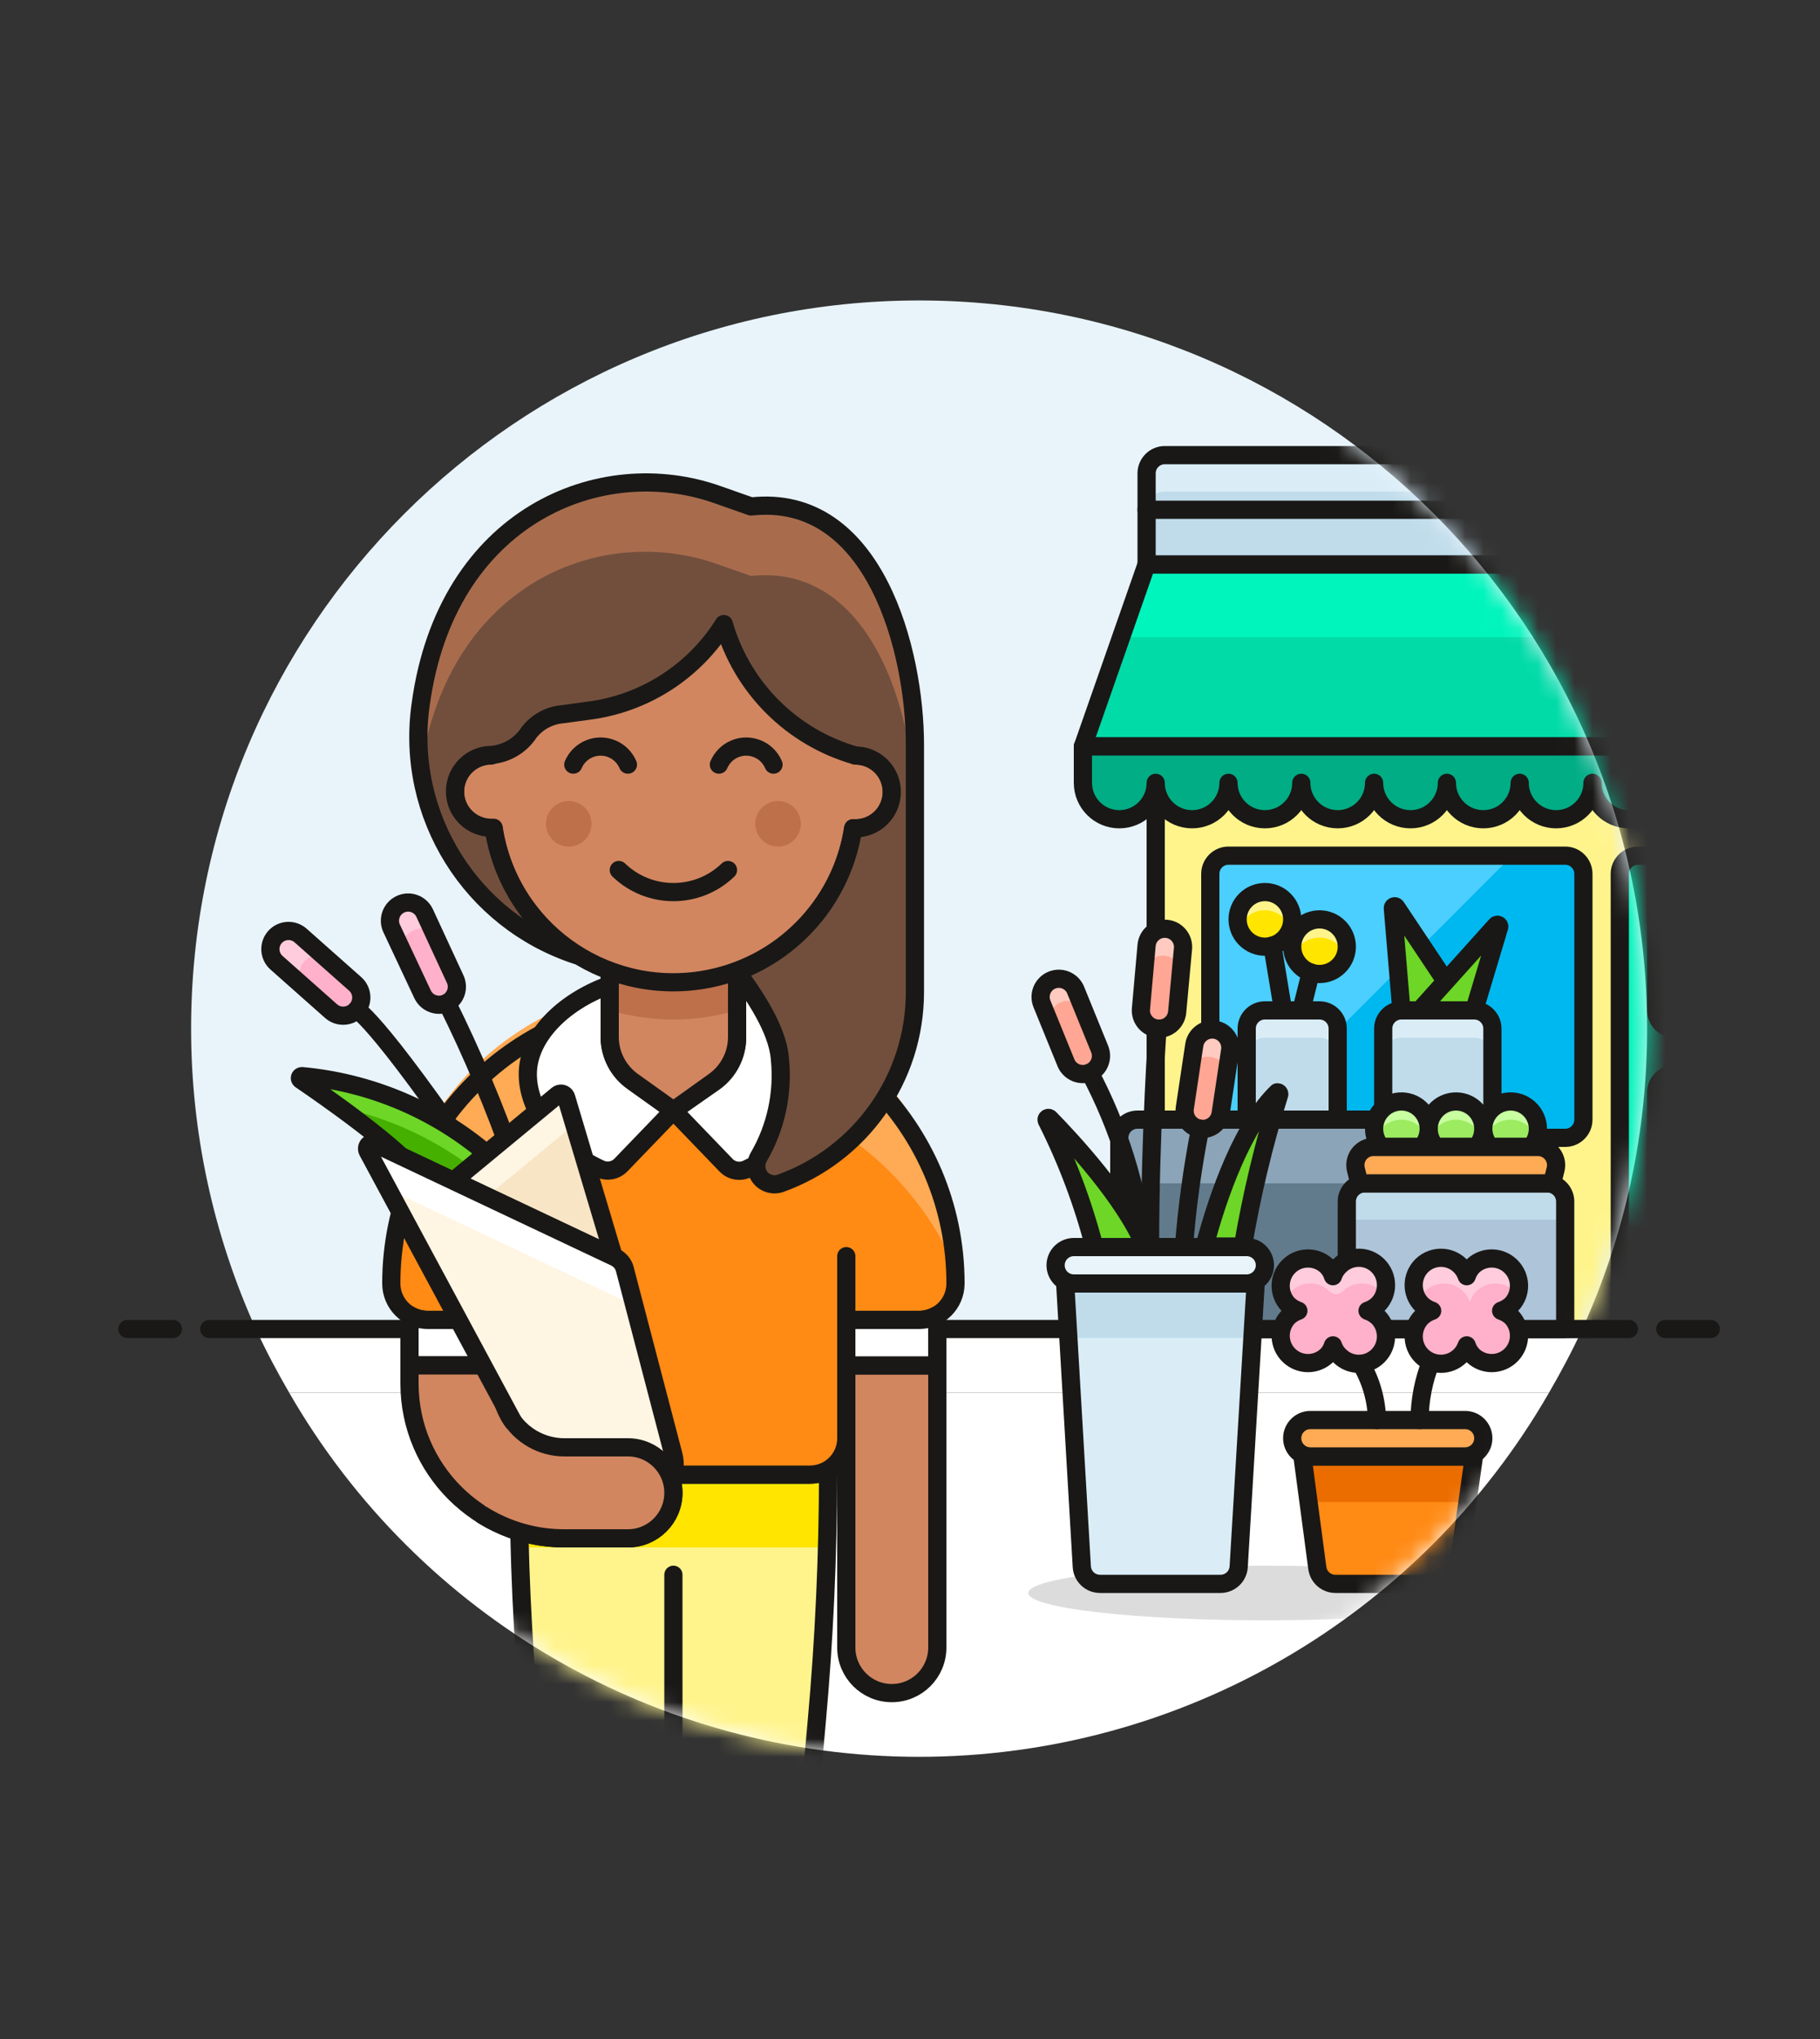 <?xml version="1.0" encoding="UTF-8"?>
<svg version="1.1" viewBox="0 0 100 112" xmlns="http://www.w3.org/2000/svg" xmlns:xlink="http://www.w3.org/1999/xlink">
    <rect x="0" y="0" width="100" height="112" fill="#333333" stroke="none"/>
    <!--Generated by IJSVG (https://github.com/curthard89/IJSVG)-->
    <defs>
        <mask id="mask-1" maskContentUnits="userSpaceOnUse" maskUnits="objectBoundingBox">
            <g fill="#FFFFFF">
                <path d="M40,0l-1.74846e-06,4.26326e-14c-22.091,9.65645e-07 -40,17.909 -40,40c9.65645e-07,22.091 17.909,40 40,40c22.091,-9.65645e-07 40,-17.909 40,-40l2.84217e-14,1.74846e-06c0,-22.091 -17.909,-40 -40,-40Z" transform="translate(10.5, 16.5)"></path>
            </g>
        </mask>
        <mask id="mask-2" maskContentUnits="userSpaceOnUse" maskUnits="objectBoundingBox">
            <g fill="#FFFFFF">
                <path d="M72.189,15.621c15.621,15.621 15.621,40.948 0,56.569c-15.621,15.621 -40.948,15.621 -56.569,0c-15.621,-15.621 -15.621,-40.948 -1.42109e-14,-56.569c15.621,-15.621 40.948,-15.621 56.569,-1.42109e-14" transform="translate(6.595, 12.595)"></path>
            </g>
        </mask>
        <path id="path-30" d="M0.958,5.532v0l-5.4934e-08,-4.71986e-09c-0.55,-0.047 -0.958,-0.532 -0.911,-1.082c0,-0.003 0,-0.005 0.001,-0.008l0.31,-3.49l-1.3688e-08,1.42647e-07c0.053,-0.549 0.541,-0.952 1.09,-0.9v0l4.44179e-08,3.85602e-09c0.549,0.048 0.956,0.531 0.91,1.08l-0.32,3.49l-1.78162e-08,2.05226e-07c-0.048,0.549 -0.531,0.956 -1.08,0.91Z"></path>
        <path id="path-8" d="M8.78,8.962l-2.6,-8.71l3.96347e-09,1.41001e-08c-0.045,-0.16 -0.21,-0.252 -0.37,-0.208c-0.04,0.011 -0.078,0.031 -0.11,0.058l-5.7,4.71Z"></path>
        <path id="path-14" d="M44.5,10h-44.5l3.5,-10h41v10Z"></path>
        <path id="path-24" d="M2.747,2.669l-2.24247e-09,2.5171e-09c0.551,-0.619 0.496,-1.567 -0.122,-2.118c-0.619,-0.551 -1.567,-0.496 -2.118,0.122c-0.507,0.569 -0.507,1.427 -4.48493e-09,1.996Z"></path>
        <path id="path-12" d="M24.62,20.61l1.00859e-07,-6.72104e-07c-0.539,3.59 -2.981,6.606 -6.38,7.88c0.9,1.26 2.22,3.13 2.35,4.78l2.9648e-07,2.85598e-06c0.196,1.885 -0.214,3.784 -1.17,5.42l3.60358e-08,-6.50956e-08c-0.267,0.483 -0.093,1.092 0.391,1.359c0.248,0.137 0.542,0.163 0.809,0.071l-3.83491e-07,1.3764e-07c4.432,-1.591 7.388,-5.792 7.39,-10.5v-13.59c0,-5.13 -2.2,-13.84 -9,-13.09l-1.82,-0.64c-6.45,-2.3 -14.94,1.16 -16.34,11.54l-3.69466e-08,2.63332e-07c-0.85,6.057 2.766,11.851 8.58,13.75l9.59167e-07,6.02938e-07c-2.472,-1.554 -4.142,-4.111 -4.57,-7h-0.12h-8.74228e-08c-1.105,-4.82823e-08 -2,-0.895 -2,-2c4.82823e-08,-1.105 0.895,-2 2,-2l-8.3355e-08,7.14677e-09c0.844,-0.072 1.608,-0.53 2.07,-1.24l-1.9443e-07,2.50002e-07c0.451,-0.58 1.127,-0.944 1.86,-1l1.68,-0.23l4.27363e-07,-6.62954e-08c2.959,-0.459 5.572,-2.182 7.16,-4.72l-3.75698e-07,-1.30884e-06c1.003,3.493 3.736,6.222 7.23,7.22h-8.74228e-08c1.105,-4.82823e-08 2,0.895 2,2c4.82823e-08,1.105 -0.895,2 -2,2Z"></path>
        <path id="path-1" d="M0,0h2.5"></path>
        <path id="path-17" d="M1,12c-0.552,0 -1,-0.448 -1,-1v-10c0,-0.552 0.448,-1 1,-1h6c0.552,0 1,0.448 1,1v10c0,0.552 -0.448,1 -1,1Z"></path>
        <path id="path-23" d="M1,2.41411e-08h10h-4.37114e-08c0.552,-2.41411e-08 1,0.448 1,1v7h-12v-7l1.42109e-14,1.50996e-07c-8.33927e-08,-0.552 0.448,-1 1,-1Z"></path>
        <path id="path-10" d="M2.256,0.488c0.488,0.488 0.488,1.28 0,1.768c-0.488,0.488 -1.28,0.488 -1.768,0c-0.488,-0.488 -0.488,-1.28 0,-1.768c0.488,-0.488 1.28,-0.488 1.768,0"></path>
        <path id="path-21" d="M1.501,1l-1.05865e-08,-2.97504e-11c0.634,0.002 1.199,0.402 1.41,1l-7.43587e-09,1.96435e-08c0.06,-0.16 0.091,-0.329 0.09,-0.5v0c0,-0.828 -0.672,-1.5 -1.5,-1.5c-0.828,0 -1.5,0.672 -1.5,1.5l-2.04078e-08,3.58966e-06c-0.001,0.171 0.03,0.34 0.09,0.5l-2.20859e-08,6.24696e-08c0.211,-0.598 0.776,-0.998 1.41,-1Z"></path>
        <path id="path-22" d="M1,5.92515e-08h4h-4.37114e-08c0.552,-2.41411e-08 1,0.448 1,1v5h-6v-5l1.42109e-14,-1.07284e-07c8.33927e-08,-0.552 0.448,-1 1,-1Z"></path>
        <path id="path-5" d="M4.856,4.436v0l8.7973e-10,-9.82837e-10c-0.368,0.411 -0.998,0.446 -1.41,0.08l-3,-2.66l5.72371e-08,5.12324e-08c-0.411,-0.368 -0.446,-0.998 -0.08,-1.41v0l-5.91856e-08,6.61224e-08c0.368,-0.411 0.998,-0.446 1.41,-0.08l3,2.66l-1.28248e-08,-1.14794e-08c0.411,0.368 0.446,0.998 0.08,1.41Z"></path>
        <path id="path-2" d="M16,0.26h-15l-5.62659e-08,3.88596e-10c-0.35,0.002 -0.695,-0.087 -1,-0.26v0.18c0,4.553 0.207,9.087 0.62,13.6l0.27,3h15.22l0.27,-3c0.407,-4.507 0.613,-9.04 0.62,-13.6v-0.18l1.38761e-07,-7.86482e-08c-0.305,0.173 -0.65,0.262 -1,0.26Z"></path>
        <path id="path-6" d="M3.275,5.655v0l-3.46449e-08,1.68288e-08c-0.497,0.241 -1.095,0.034 -1.336,-0.463c-0.001,-0.002 -0.002,-0.005 -0.004,-0.007l-1.7,-3.62l3.26948e-08,6.96524e-08c-0.235,-0.5 -0.02,-1.095 0.48,-1.33v0l-8.04472e-08,3.77619e-08c0.5,-0.235 1.095,-0.02 1.33,0.48l1.67,3.61l3.21017e-08,6.53625e-08c0.24,0.489 0.045,1.081 -0.44,1.33Z"></path>
        <path id="path-18" d="M1,0h39v6h-40v-5l1.42109e-14,1.50996e-07c-8.33927e-08,-0.552 0.448,-1 1,-1Z"></path>
        <path id="path-20" d="M2.707,0.586c0.586,0.586 0.586,1.536 0,2.121c-0.586,0.586 -1.536,0.586 -2.121,0c-0.586,-0.586 -0.586,-1.536 0,-2.121c0.586,-0.586 1.536,-0.586 2.121,0"></path>
        <path id="path-15" d="M1,2.41411e-08h20h-4.37114e-08c0.552,-2.41411e-08 1,0.448 1,1v10.5h-22v-10.5l1.42109e-14,1.50996e-07c-8.33927e-08,-0.552 0.448,-1 1,-1Z"></path>
        <path id="path-9" d="M15.735,19.487l-3.56,1.48l-3.67202e-08,1.66307e-08c-0.484,0.219 -1.055,0.022 -1.3,-0.45l-10.8,-20.07l5.8193e-09,1.14153e-08c-0.075,-0.148 -0.017,-0.328 0.131,-0.404c0.081,-0.041 0.176,-0.044 0.259,-0.006l13.2,6.24l-4.52737e-08,-2.13885e-08c0.267,0.126 0.465,0.364 0.54,0.65l2.67,10.2l9.97009e-08,3.68125e-07c0.26,0.961 -0.226,1.967 -1.14,2.36Z"></path>
        <path id="path-19" d="M1,5.92515e-08h3h-4.37114e-08c0.552,-2.41411e-08 1,0.448 1,1v5h-5v-5l1.42109e-14,-1.07284e-07c8.33927e-08,-0.552 0.448,-1 1,-1Z"></path>
        <path id="path-11" d="M3,1.214l1.5721e-08,3.69681e-08c-0.352,-0.828 -1.309,-1.214 -2.138,-0.862c-0.388,0.165 -0.697,0.474 -0.862,0.862"></path>
        <path id="path-13" d="M1,15.5c-0.552,0 -1,-0.448 -1,-1v-13.5c0,-0.552 0.448,-1 1,-1h18.5c0.552,0 1,0.448 1,1v13.5c0,0.552 -0.448,1 -1,1Z"></path>
        <path id="path-27" d="M5.529,3.449l-1.73936e-08,-1.64988e-08c-0.166,-0.157 -0.364,-0.277 -0.58,-0.35l-2.97066e-08,1.00725e-08c0.216,-0.073 0.414,-0.193 0.58,-0.35l7.69125e-08,-8.2541e-08c0.565,-0.606 0.531,-1.555 -0.075,-2.12c-0.576,-0.537 -1.469,-0.537 -2.045,1.53825e-07l-5.35849e-08,5.21325e-08c-0.162,0.158 -0.283,0.354 -0.35,0.57l-2.11312e-08,-6.12397e-08c-0.27,-0.783 -1.124,-1.199 -1.907,-0.929c-0.216,0.074 -0.412,0.197 -0.573,0.359l5.89766e-08,-5.98338e-08c-0.579,0.588 -0.579,1.532 -1.19777e-07,2.12l5.38313e-08,5.10619e-08c0.166,0.157 0.364,0.277 0.58,0.35l7.72696e-08,-2.61994e-08c-0.216,0.073 -0.414,0.193 -0.58,0.35l5.89766e-08,-5.98338e-08c-0.579,0.588 -0.579,1.532 -1.19777e-07,2.12l4.29861e-08,4.30983e-08c0.585,0.587 1.535,0.588 2.121,0.003c0.162,-0.161 0.284,-0.357 0.359,-0.573l1.59647e-08,5.12073e-08c0.067,0.216 0.188,0.412 0.35,0.57l3.45714e-08,3.2214e-08c0.606,0.565 1.555,0.531 2.12,-0.075c0.537,-0.576 0.537,-1.469 -6.44279e-08,-2.045Z"></path>
        <path id="path-28" d="M9.98,0.12h-9.5l2.03661e-08,-1.01892e-10c-0.168,0.001 -0.333,-0.04 -0.48,-0.12l0.92,15.68l-2.90124e-08,-4.82684e-07c0.032,0.529 0.47,0.941 1,0.94h6.62l-8.13731e-09,-1.46514e-11c0.53,0.001 0.968,-0.411 1,-0.94l0.94,-15.68l1.55341e-08,-8.39707e-09c-0.153,0.083 -0.326,0.124 -0.5,0.12Z"></path>
        <path id="path-26" d="M5.515,3.411l-1.73936e-08,-1.64988e-08c-0.166,-0.157 -0.364,-0.277 -0.58,-0.35l-2.97066e-08,1.00725e-08c0.216,-0.073 0.414,-0.193 0.58,-0.35l3.78981e-08,-3.84489e-08c0.579,-0.588 0.579,-1.532 -7.39727e-08,-2.12l1.41487e-08,1.43224e-08c-0.578,-0.585 -1.522,-0.591 -2.107,-0.013c-0.004,0.004 -0.009,0.009 -0.013,0.013l-4.99697e-08,4.75623e-08c-0.165,0.157 -0.289,0.353 -0.36,0.57l-3.09795e-09,-9.93683e-09c-0.067,-0.216 -0.188,-0.412 -0.35,-0.57l3.11644e-10,2.90385e-10c-0.606,-0.565 -1.555,-0.531 -2.12,0.075c-0.537,0.576 -0.537,1.469 -5.80783e-10,2.045l-1.43858e-07,-1.3898e-07c0.162,0.157 0.357,0.276 0.57,0.35l2.22838e-09,-7.71237e-10c-0.213,0.074 -0.408,0.193 -0.57,0.35l-4.44082e-08,4.7658e-08c-0.565,0.606 -0.531,1.555 0.075,2.12c0.576,0.537 1.469,0.537 2.045,-8.88163e-08l8.45699e-08,-8.22777e-08c0.162,-0.158 0.283,-0.354 0.35,-0.57l1.82964e-08,5.58544e-08c0.071,0.217 0.195,0.413 0.36,0.57l-4.32781e-08,-4.38096e-08c0.578,0.585 1.522,0.591 2.107,0.013c0.004,-0.004 0.009,-0.009 0.013,-0.013l-1.88941e-08,1.91687e-08c0.579,-0.588 0.579,-1.532 1.77013e-07,-2.12Z"></path>
        <path id="path-31" d="M0.922,5.518v0l-7.13703e-08,-1.07188e-08c-0.546,-0.082 -0.922,-0.591 -0.84,-1.137c0,-0.001 0,-0.002 0,-0.003l0.52,-3.46l2.10626e-08,-1.38861e-07c0.082,-0.543 0.587,-0.918 1.13,-0.84v0l-1.50829e-08,-2.26523e-09c0.546,0.082 0.922,0.591 0.84,1.137c-0,0.001 -0,0.002 -0,0.003l-0.52,3.46l-2.2702e-08,1.49669e-07c-0.082,0.543 -0.587,0.918 -1.13,0.84Z"></path>
        <path id="path-4" d="M5.74,7.4l-2.24,1.6l-2.24,-1.6l-1.53133e-07,-1.08999e-07c-0.778,-0.554 -1.246,-1.445 -1.26,-2.4v-5h7v5l2.60853e-08,-1.77516e-06c-0.014,0.955 -0.482,1.846 -1.26,2.4Z"></path>
        <path id="path-16" d="M1,7.5c-0.552,0 -1,-0.448 -1,-1v-5.5c0,-0.552 0.448,-1 1,-1h6c0.552,0 1,0.448 1,1v5.5c0,0.552 -0.448,1 -1,1Z"></path>
        <path id="path-3" d="M15.5,1.42109e-14l-6.77527e-07,1.42109e-14c-8.56,3.74188e-07 -15.5,6.94 -15.5,15.5c0,0 0,1.42109e-14 0,1.42109e-14l2.13163e-14,3.01992e-07c1.66785e-07,1.105 0.895,2 2,2h4v6.5l2.13163e-14,3.01992e-07c1.66785e-07,1.105 0.895,2 2,2h15h-8.74228e-08c1.105,4.82823e-08 2,-0.895 2,-2v-6.5h4h-8.74228e-08c1.105,4.82823e-08 2,-0.895 2,-2v-8.74228e-08c0,-8.56 -6.94,-15.5 -15.5,-15.5c-2.0575e-07,0 -4.85656e-07,7.10543e-15 -6.91406e-07,1.42109e-14Z"></path>
        <path id="path-7" d="M7.336,6.511l-0.73,-1c-1.08,-1.53 -5.35,-4.5 -6.56,-5.32l-2.01315e-09,-1.895e-09c-0.044,-0.042 -0.046,-0.111 -0.005,-0.155c0.022,-0.023 0.053,-0.036 0.085,-0.035l1.21141e-06,1.11336e-07c4.177,0.384 8.096,2.192 11.1,5.12l0.65,0.63Z"></path>
        <path id="path-25" d="M8.95,0.11h-8.5l-3.26051e-08,-1.95499e-10c-0.157,-0.001 -0.311,-0.039 -0.45,-0.11l0.83,6.24l-4.19327e-08,-3.19913e-07c0.066,0.501 0.495,0.874 1,0.87h5.74l-3.4238e-08,-2.90399e-10c0.505,0.004 0.934,-0.369 1,-0.87l0.88,-6.24l5.91292e-08,-3.04392e-08c-0.154,0.079 -0.327,0.117 -0.5,0.11Z"></path>
        <path id="path-29" d="M2.837,5.293v0l-2.49806e-08,1.04538e-08c-0.509,0.213 -1.095,-0.027 -1.309,-0.536c-0,-0.001 -0.001,-0.002 -0.001,-0.004l-1.32,-3.24l7.30129e-09,1.79098e-08c-0.207,-0.508 0.034,-1.088 0.54,-1.3v0l5.43031e-08,-2.27246e-08c0.509,-0.213 1.095,0.027 1.309,0.536c0,0.001 0.001,0.002 0.001,0.004l1.32,3.24l3.77003e-08,9.24779e-08c0.207,0.508 -0.034,1.088 -0.54,1.3Z"></path>
    </defs>
    <g fill="#FFFFFF">
        <path d="M34.61,20l-1.97144e-06,-1.79824e-10c14.283,0.001 27.479,-7.624 34.61,-20h-69.22l-3.41389e-07,-5.92488e-07c7.131,12.376 20.327,20.001 34.61,20Z" transform="translate(15.89, 76.5)"></path>
        <path d="M0,0c0.55,1.2 1.17,2.36 1.83,3.5h69.22c0.66,-1.14 1.28,-2.3 1.83,-3.5Z" transform="translate(14.06, 73)"></path>
        <path fill="#E8F4FA" d="M80,39.996l1.75431e-07,0.004c-1.42109e-14,-22.091 -17.909,-40 -40,-40c-22.091,7.10543e-15 -40,17.909 -40,40c0,5.688 1.213,11.311 3.558,16.493h72.882l6.1272e-07,-1.35057e-06c2.351,-5.182 3.565,-10.807 3.56,-16.497Z" transform="translate(10.5, 16.504)"></path>
        <path fill="none" stroke="#191816" stroke-linecap="round" stroke-linejoin="round" stroke-width="1" d="M0,0h78" transform="translate(11.5, 73)"></path>
        <use fill="none" stroke="#191816" stroke-linecap="round" stroke-linejoin="round" stroke-width="1" transform="translate(7, 73)" xlink:href="#path-1"></use>
        <use fill="none" stroke="#191816" stroke-linecap="round" stroke-linejoin="round" stroke-width="1" transform="translate(91.5, 73)" xlink:href="#path-1"></use>
    </g>
    <g mask="url(#mask-1)">
        <use fill="#FFF48C" transform="translate(28.5, 80.74)" xlink:href="#path-2"></use>
        <path fill="#FFE500" d="M16.94,4.26c0.04,-1.333 0.06,-2.693 0.06,-4.08v-0.18l-2.0296e-08,1.15036e-08c-0.305,0.173 -0.65,0.262 -1,0.26h-15l-5.62659e-08,3.88582e-10c-0.35,0.002 -0.695,-0.087 -1,-0.26v0.18c0,1.333 0.02,2.693 0.06,4.08Z" transform="translate(28.5, 80.74)"></path>
        <use fill="none" stroke="#191816" stroke-linecap="round" stroke-linejoin="round" stroke-width="1" transform="translate(28.5, 80.74)" xlink:href="#path-2"></use>
        <use fill="#FF8A14" transform="translate(21.5, 55)" xlink:href="#path-3"></use>
        <path fill="#FFAA54" d="M31,15.5v0c0,-8.56 -6.94,-15.5 -15.5,-15.5c-8.56,0 -15.5,6.94 -15.5,15.5l-1.6536e-07,3.81987e-07c3.706,-8.56 13.649,-12.496 22.21,-8.79c3.941,1.706 7.084,4.849 8.79,8.79Z" transform="translate(21.48, 54.13)"></path>
        <use fill="none" stroke="#191816" stroke-linecap="round" stroke-linejoin="round" stroke-width="1" transform="translate(21.5, 55)" xlink:href="#path-3"></use>
        <path fill="#FFFFFF" stroke="#191816" stroke-linecap="round" stroke-linejoin="round" stroke-width="1" d="M4.5,2.9v-2.9c-2.66,0.96 -4.5,2.9 -4.5,4.9c0,2 1.59,4.12 4,5.22l7.17272e-08,3.08119e-08c0.38,0.163 0.821,0.076 1.11,-0.22l2.89,-3l-2.24,-1.6l-1.53133e-07,-1.08999e-07c-0.778,-0.554 -1.246,-1.445 -1.26,-2.4Z" transform="translate(29, 54.1)"></path>
        <path fill="#FFFFFF" stroke="#191816" stroke-linecap="round" stroke-linejoin="round" stroke-width="1" d="M3.5,0v2.9l-3.14595e-08,2.44289e-05c-0.001,0.969 -0.471,1.878 -1.26,2.44l-2.24,1.56l2.89,3l-6.77791e-08,-7.11199e-08c0.3,0.315 0.769,0.4 1.16,0.21c2.36,-1.1 4,-3.38 4,-5.22c0,-1.84 -1.89,-3.93 -4.55,-4.89Z" transform="translate(37, 54.1)"></path>
        <use fill="#D18660" transform="translate(33.5, 52)" xlink:href="#path-4"></use>
        <path fill="#BD704A" d="M1.88924e-06,3.49l2.53248e-07,7.54368e-08c2.284,0.68 4.716,0.68 7,4.87326e-07v-3.49h-7Z" transform="translate(33.5, 52)"></path>
        <use fill="none" stroke="#191816" stroke-linecap="round" stroke-linejoin="round" stroke-width="1" transform="translate(33.5, 52)" xlink:href="#path-4"></use>
        <path fill="#D18660" stroke="#191816" stroke-linecap="round" stroke-linejoin="round" stroke-width="1" d="M5,0h-5v15.5l2.84217e-14,3.77489e-07c2.08482e-07,1.381 1.119,2.5 2.5,2.5c1.381,-2.08482e-07 2.5,-1.119 2.5,-2.5Z" transform="translate(46.5, 75)"></path>
        <path fill="none" stroke="#191816" stroke-linecap="round" stroke-linejoin="round" stroke-width="1" d="M0,0v11" transform="translate(37, 86.5)"></path>
        <path fill="none" stroke="#191816" stroke-linecap="round" stroke-linejoin="round" stroke-width="1" d="M0,0v3.5" transform="translate(46.5, 69)"></path>
        <path fill="#FFFFFF" stroke="#191816" stroke-linecap="round" stroke-linejoin="round" stroke-width="1" d="M5,5.3302e-08l9.18862e-08,-5.3302e-08c-0.304,0.176 -0.649,0.269 -1,0.27h-4v2.5h5Z" transform="translate(46.5, 72.23)"></path>
        <path fill="#FFFFFF" stroke="#191816" stroke-linecap="round" stroke-linejoin="round" stroke-width="1" d="M5,0.27h-4l-3.47904e-08,-6.1732e-11c-0.351,-0.001 -0.696,-0.094 -1,-0.27v2.77h5Z" transform="translate(22.5, 72.23)"></path>
        <path fill="#D18660" stroke="#191816" stroke-linecap="round" stroke-linejoin="round" stroke-width="1" d="M2.89777e-07,0v1l-2.89777e-07,-0c0.005,4.692 3.808,8.495 8.5,8.5h3.5h-1.09278e-07c1.381,6.03528e-08 2.5,-1.119 2.5,-2.5c6.03528e-08,-1.381 -1.119,-2.5 -2.5,-2.5h-3.5l-1.5299e-07,-1.42109e-14c-1.933,-8.4494e-08 -3.5,-1.567 -3.5,-3.5v-1Z" transform="translate(22.5, 75)"></path>
        <use fill="#FFB0CA" transform="translate(14.743, 51.023)" xlink:href="#path-5"></use>
        <path fill="#FFCCDD" d="M1.886,1.786l3.84473e-08,-4.29452e-08c0.266,-0.297 0.67,-0.43 1.06,-0.35l-1.22,-1.09l1.48123e-08,1.18867e-08c-0.431,-0.346 -1.06,-0.277 -1.406,0.154c-0.32,0.399 -0.288,0.976 0.076,1.336l1.3,1.12l-6.11385e-08,-1.52876e-07c-0.158,-0.395 -0.085,-0.845 0.19,-1.17Z" transform="translate(14.814, 51.044)"></path>
        <use fill="#FFB0CA" transform="translate(21.285, 49.435)" xlink:href="#path-6"></use>
        <path fill="#FFCCDD" d="M1.449,1.79l-7.63258e-08,3.85487e-08c0.346,-0.175 0.754,-0.175 1.1,-1.25449e-07l-0.48,-1l3.05134e-08,8.51204e-08c-0.186,-0.52 -0.759,-0.79 -1.279,-0.604c-0.52,0.186 -0.79,0.759 -0.604,1.279c0.022,0.061 0.05,0.12 0.083,0.175l0.49,1l-3.94677e-08,1.79379e-07c0.083,-0.376 0.339,-0.692 0.69,-0.85Z" transform="translate(21.251, 49.33)"></path>
        <use fill="none" stroke="#191816" stroke-linecap="round" stroke-linejoin="round" stroke-width="1" transform="translate(14.743, 51.023)" xlink:href="#path-5"></use>
        <use fill="none" stroke="#191816" stroke-linecap="round" stroke-linejoin="round" stroke-width="1" transform="translate(21.285, 49.435)" xlink:href="#path-6"></use>
        <path fill="none" stroke="#191816" stroke-linecap="round" stroke-linejoin="round" stroke-width="1" d="M7.51493e-07,1.51323e-06l-7.51493e-07,-1.51323e-06c1.401,2.821 2.623,5.726 3.66,8.7" transform="translate(24.56, 55.09)"></path>
        <path fill="none" stroke="#191816" stroke-linecap="round" stroke-linejoin="round" stroke-width="1" d="M0,0c0,0 1.27,0.54 8.4,11.24" transform="translate(19.6, 55.46)"></path>
        <use fill="#46B000" transform="translate(16.464, 59.109)" xlink:href="#path-7"></use>
        <path fill="#6DD627" d="M2.296,1.783l1.64788e-06,3.53842e-07c3.077,0.661 5.93,2.108 8.28,4.2l1.29,-0.23l-0.65,-0.63l6.43749e-07,6.27617e-07c-3.004,-2.929 -6.923,-4.736 -11.1,-5.12l-4.75105e-09,-1.99023e-10c-0.061,-0.003 -0.112,0.045 -0.115,0.105c-0.001,0.032 0.011,0.063 0.035,0.085c0.49,0.3 1.3,0.89 2.26,1.59Z" transform="translate(16.474, 59.068)"></path>
        <use fill="none" stroke="#191816" stroke-linecap="round" stroke-linejoin="round" stroke-width="1" transform="translate(16.464, 59.109)" xlink:href="#path-7"></use>
        <use fill="#F7E5C6" transform="translate(24.93, 60.038)" xlink:href="#path-8"></use>
        <path fill="#FFF5E3" d="M6.62,1.712l-0.44,-1.46l3.96347e-09,1.41001e-08c-0.045,-0.16 -0.21,-0.252 -0.37,-0.208c-0.04,0.011 -0.078,0.031 -0.11,0.058l-5.7,4.71l1.82,0.86Z" transform="translate(24.93, 60.057)"></path>
        <use fill="none" stroke="#191816" stroke-linecap="round" stroke-linejoin="round" stroke-width="1" transform="translate(24.93, 60.038)" xlink:href="#path-8"></use>
        <use fill="#FFF5E3" transform="translate(20.125, 62.783)" xlink:href="#path-9"></use>
        <path fill="#FFFFFF" d="M1.164,2.568l13.54,6.39v0l-0.53,-2l4.66158e-08,1.77376e-07c-0.075,-0.286 -0.273,-0.524 -0.54,-0.65l-13.2,-6.24l-7.29762e-09,-3.27163e-09c-0.151,-0.068 -0.329,-0 -0.396,0.151c-0.037,0.083 -0.035,0.178 0.006,0.259Z" transform="translate(20.156, 62.752)"></path>
        <use fill="none" stroke="#191816" stroke-linecap="round" stroke-linejoin="round" stroke-width="1" transform="translate(20.125, 62.783)" xlink:href="#path-9"></use>
        <path fill="#D18660" stroke="#191816" stroke-linecap="round" stroke-linejoin="round" stroke-width="1" d="M0,5.41l7.06882e-07,4.43029e-07c1.349,0.845 2.908,1.292 4.5,1.29h3.5h-1.09278e-07c1.381,6.03528e-08 2.5,-1.119 2.5,-2.5c6.03528e-08,-1.381 -1.119,-2.5 -2.5,-2.5h-3.5l1.42343e-07,2.9722e-10c-1.229,-0.003 -2.366,-0.647 -3,-1.7" transform="translate(26.5, 77.8)"></path>
        <path fill="#D18660" stroke="#191816" stroke-linecap="round" stroke-linejoin="round" stroke-width="1" d="M22,12.5v-2.5v0c0,-5.523 -4.477,-10 -10,-10c-5.523,0 -10,4.477 -10,10v2.5h-8.74228e-08c-1.105,4.82823e-08 -2,0.895 -2,2c4.82823e-08,1.105 0.895,2 2,2h0.12l-2.53277e-07,-1.62014e-06c0.853,5.457 5.968,9.188 11.425,8.335c4.295,-0.671 7.664,-4.041 8.335,-8.335h0.12h-8.74228e-08c1.105,4.82823e-08 2,-0.895 2,-2c4.82823e-08,-1.105 -0.895,-2 -2,-2Z" transform="translate(25, 29)"></path>
        <use fill="#BD704A" transform="translate(29.878, 43.878)" xlink:href="#path-10"></use>
        <use fill="#BD704A" transform="translate(41.378, 43.878)" xlink:href="#path-10"></use>
        <path fill="none" stroke="#191816" stroke-linecap="round" stroke-linejoin="round" stroke-width="1" d="M6,1.80939e-07l-1.87479e-07,1.80939e-07c-1.674,1.615 -4.326,1.615 -6,-3.61877e-07" transform="translate(34, 47.79)"></path>
        <use fill="none" stroke="#191816" stroke-linecap="round" stroke-linejoin="round" stroke-width="1" transform="translate(31.5, 40.786)" xlink:href="#path-11"></use>
        <use fill="none" stroke="#191816" stroke-linecap="round" stroke-linejoin="round" stroke-width="1" transform="translate(39.5, 40.786)" xlink:href="#path-11"></use>
        <use fill="#724F3D" transform="translate(22.26, 24.88)" xlink:href="#path-12"></use>
        <path fill="#A86C4D" d="M0.162,17.34c1.56,-10.22 9.94,-13.51 16.33,-11.22l1.82,0.64c6.4,-0.71 9,7.17 9,13.09v-3.82c0,-5.13 -2.2,-13.84 -9,-13.09l-1.82,-0.64c-6.45,-2.3 -14.94,1.16 -16.34,11.54l-3.33095e-07,2.55164e-06c-0.152,1.162 -0.148,2.339 0.01,3.5Z" transform="translate(22.958, 24.88)"></path>
        <use fill="none" stroke="#191816" stroke-linecap="round" stroke-linejoin="round" stroke-width="1" transform="translate(22.26, 24.88)" xlink:href="#path-12"></use>
    </g>
    <g mask="url(#mask-2)">
        <path opacity="0.15" fill="#191816" d="M23.462,0.586c5.077,0.586 5.077,1.536 0,2.121c-5.077,0.586 -13.308,0.586 -18.385,0c-5.077,-0.586 -5.077,-1.536 0,-2.121c5.077,-0.586 13.308,-0.586 18.385,0" transform="translate(55.231, 85.854)"></path>
        <path fill="#FFF48C" stroke="#191816" stroke-linecap="round" stroke-linejoin="round" stroke-width="1" d="M0,0h39.5v32h-39.5Z" transform="translate(63.5, 41)"></path>
        <use fill="#00B8F0" transform="translate(66.5, 47)" xlink:href="#path-13"></use>
        <path fill="#4ACFFF" d="M1,0h-4.37114e-08c-0.552,2.41411e-08 -1,0.448 -1,1c0,0 0,0 0,0v13.5l1.42109e-14,1.50996e-07c8.33927e-08,0.552 0.448,1 1,1h0.09l15.5,-15.5Z" transform="translate(66.5, 47)"></path>
        <use fill="none" stroke="#191816" stroke-linecap="round" stroke-linejoin="round" stroke-width="1" transform="translate(66.5, 47)" xlink:href="#path-13"></use>
        <use fill="#00DBA8" transform="translate(59.5, 31)" xlink:href="#path-14"></use>
        <path fill="#00F5BC" d="M42.4,4v-4h-41l-1.4,4h42.4Z" transform="translate(61.6, 31)"></path>
        <use fill="none" stroke="#191816" stroke-linecap="round" stroke-linejoin="round" stroke-width="1" transform="translate(59.5, 31)" xlink:href="#path-14"></use>
        <use fill="#627B8C" transform="translate(61.5, 61.5)" xlink:href="#path-15"></use>
        <path fill="#8CA4B8" d="M21,0h-20h-4.37114e-08c-0.552,2.41411e-08 -1,0.448 -1,1c0,0 0,0 0,0v2.5h22v-2.5v0c0,-0.552 -0.448,-1 -1,-1Z" transform="translate(61.5, 61.5)"></path>
        <use fill="none" stroke="#191816" stroke-linecap="round" stroke-linejoin="round" stroke-width="1" transform="translate(61.5, 61.5)" xlink:href="#path-15"></use>
        <path fill="#00F5BC" stroke="#191816" stroke-linecap="round" stroke-linejoin="round" stroke-width="1" d="M1,2.41411e-08h10h-4.37114e-08c0.552,-2.41411e-08 1,0.448 1,1v25h-12v-25l1.42109e-14,1.50996e-07c-8.33927e-08,-0.552 0.448,-1 1,-1Z" transform="translate(89, 47)"></path>
        <use fill="#00B8F0" transform="translate(91, 49)" xlink:href="#path-16"></use>
        <path fill="#4ACFFF" d="M7.001,0.028h-6h-4.37114e-08c-0.552,2.41411e-08 -1,0.448 -1,1c0,0 0,0 0,0v5.5l-1.35084e-08,7.51396e-06c-0.001,0.53 0.411,0.968 0.94,1l7,-7l1.11048e-08,1.93695e-08c-0.191,-0.333 -0.557,-0.528 -0.94,-0.5Z" transform="translate(90.999, 48.972)"></path>
        <use fill="#00B8F0" transform="translate(91, 59)" xlink:href="#path-17"></use>
        <path fill="#4ACFFF" d="M7.93,0.64l3.29176e-08,8.53082e-08c-0.148,-0.385 -0.518,-0.639 -0.93,-0.64h-6h-4.37114e-08c-0.552,2.41411e-08 -1,0.448 -1,1c0,0 0,0 0,0v7.57Z" transform="translate(91, 59)"></path>
        <use fill="none" stroke="#191816" stroke-linecap="round" stroke-linejoin="round" stroke-width="1" transform="translate(91, 59)" xlink:href="#path-17"></use>
        <use fill="none" stroke="#191816" stroke-linecap="round" stroke-linejoin="round" stroke-width="1" transform="translate(91, 49)" xlink:href="#path-16"></use>
        <use fill="#C0DCEB" transform="translate(63, 25)" xlink:href="#path-18"></use>
        <path fill="#DAEDF7" d="M1,0h-4.37114e-08c-0.552,2.41411e-08 -1,0.448 -1,1c0,0 0,3.55271e-15 0,3.55271e-15v2l1.42109e-14,1.50996e-07c-8.33927e-08,-0.552 0.448,-1 1,-1h39v-2Z" transform="translate(63, 25)"></path>
        <use fill="none" stroke="#191816" stroke-linecap="round" stroke-linejoin="round" stroke-width="1" transform="translate(63, 25)" xlink:href="#path-18"></use>
        <path fill="#00AD85" stroke="#191816" stroke-linecap="round" stroke-linejoin="round" stroke-width="1" d="M0,0v2l2.13163e-14,3.01992e-07c1.66785e-07,1.105 0.895,2 2,2c1.105,-1.66785e-07 2,-0.895 2,-2l1.42109e-14,1.82782e-07c1.66785e-07,1.105 0.895,2 2,2c1.105,-1.66785e-07 2,-0.895 2,-2l2.84217e-14,3.01992e-07c1.66785e-07,1.105 0.895,2 2,2c1.105,-1.66785e-07 2,-0.895 2,-2l2.84217e-14,3.01992e-07c1.66785e-07,1.105 0.895,2 2,2c1.105,-1.66785e-07 2,-0.895 2,-2l2.84217e-14,3.01992e-07c1.66785e-07,1.105 0.895,2 2,2c1.105,-1.66785e-07 2,-0.895 2,-2l2.84217e-14,3.01992e-07c1.66785e-07,1.105 0.895,2 2,2c1.105,-1.66785e-07 2,-0.895 2,-2l2.84217e-14,3.01992e-07c1.66785e-07,1.105 0.895,2 2,2c1.105,-1.66785e-07 2,-0.895 2,-2l2.84217e-14,3.01992e-07c1.66785e-07,1.105 0.895,2 2,2c1.105,-1.66785e-07 2,-0.895 2,-2l2.84217e-14,3.01992e-07c1.66785e-07,1.105 0.895,2 2,2c1.105,-1.66785e-07 2,-0.895 2,-2l2.84217e-14,3.01992e-07c1.66785e-07,1.105 0.895,2 2,2c1.105,-1.66785e-07 2,-0.895 2,-2l2.84217e-14,3.01992e-07c1.66785e-07,1.105 0.895,2 2,2c1.105,-1.66785e-07 2,-0.895 2,-2v-2Z" transform="translate(59.5, 41)"></path>
        <use fill="#C0DCEB" transform="translate(68.5, 55.5)" xlink:href="#path-19"></use>
        <path fill="#DAEDF7" d="M4,0h-3h-4.37114e-08c-0.552,2.41411e-08 -1,0.448 -1,1c0,0 0,0 0,0v1.5l1.42109e-14,1.50996e-07c-8.33927e-08,-0.552 0.448,-1 1,-1h3h-4.37114e-08c0.552,-2.41411e-08 1,0.448 1,1v-1.5l1.42109e-14,-1.42109e-14c0,-0.552 -0.448,-1 -1,-1Z" transform="translate(68.5, 55.5)"></path>
        <use fill="#FFE500" transform="translate(67.854, 48.854)" xlink:href="#path-20"></use>
        <use fill="#FFE500" transform="translate(70.854, 50.354)" xlink:href="#path-20"></use>
        <use fill="#FFF48C" transform="translate(67.999, 49)" xlink:href="#path-21"></use>
        <path fill="#FFF48C" d="M1.501,1l-1.05865e-08,-2.97504e-11c0.634,0.002 1.199,0.402 1.41,1l6.28978e-09,-1.66158e-08c0.06,-0.16 0.091,-0.329 0.09,-0.5v0c0,-0.828 -0.672,-1.5 -1.5,-1.5c-0.828,0 -1.5,0.672 -1.5,1.5l-2.04078e-08,3.58966e-06c-0.001,0.171 0.03,0.34 0.09,0.5l-2.16189e-08,6.11488e-08c0.211,-0.598 0.776,-0.998 1.41,-1Z" transform="translate(70.999, 50.5)"></path>
        <use fill="none" stroke="#191816" stroke-linecap="round" stroke-linejoin="round" stroke-width="1" transform="translate(67.854, 48.854)" xlink:href="#path-20"></use>
        <use fill="none" stroke="#191816" stroke-linecap="round" stroke-linejoin="round" stroke-width="1" transform="translate(70.854, 50.354)" xlink:href="#path-20"></use>
        <path fill="none" stroke="#191816" stroke-linecap="round" stroke-linejoin="round" stroke-width="1" d="M0,0l0.59,3.56" transform="translate(69.91, 51.94)"></path>
        <path fill="none" stroke="#191816" stroke-linecap="round" stroke-linejoin="round" stroke-width="1" d="M0.52,0l-0.52,2.08" transform="translate(71.5, 53.42)"></path>
        <use fill="#C0DCEB" transform="translate(76, 55.5)" xlink:href="#path-22"></use>
        <path fill="#DAEDF7" d="M5,0h-4h-4.37114e-08c-0.552,2.41411e-08 -1,0.448 -1,1c0,0 0,0 0,0v1.5l1.42109e-14,1.50996e-07c-8.33927e-08,-0.552 0.448,-1 1,-1h4h-4.37114e-08c0.552,-2.41411e-08 1,0.448 1,1v-1.5l1.42109e-14,-1.42109e-14c0,-0.552 -0.448,-1 -1,-1Z" transform="translate(76, 55.5)"></path>
        <use fill="none" stroke="#191816" stroke-linecap="round" stroke-linejoin="round" stroke-width="1" transform="translate(68.5, 55.5)" xlink:href="#path-19"></use>
        <use fill="none" stroke="#191816" stroke-linecap="round" stroke-linejoin="round" stroke-width="1" transform="translate(76, 55.5)" xlink:href="#path-22"></use>
        <path fill="#6DD627" stroke="#191816" stroke-linecap="round" stroke-linejoin="round" stroke-width="1" d="M0.476,5.724l-0.47,-5.61l-1.8433e-09,-1.69903e-08c-0.006,-0.055 0.034,-0.104 0.089,-0.11c0.035,-0.004 0.07,0.011 0.091,0.04l3.79,5.68Z" transform="translate(76.524, 49.776)"></path>
        <path fill="#6DD627" stroke="#191816" stroke-linecap="round" stroke-linejoin="round" stroke-width="1" d="M3,4.714l1.37,-4.57l-1.31726e-09,3.44593e-09c0.02,-0.052 -0.006,-0.109 -0.058,-0.129c-0.04,-0.015 -0.085,-0.004 -0.112,0.029l-4.2,4.67Z" transform="translate(78, 50.786)"></path>
        <path fill="none" stroke="#191816" stroke-linecap="round" stroke-linejoin="round" stroke-width="1" d="M0,0h40" transform="translate(63, 28)"></path>
        <use fill="#ADC4D9" transform="translate(74, 65)" xlink:href="#path-23"></use>
        <path fill="#C0DCEB" d="M11,0h-10h-4.37114e-08c-0.552,2.41411e-08 -1,0.448 -1,1c0,0 0,0 0,0v1h12v-1v0c0,-0.552 -0.448,-1 -1,-1Z" transform="translate(74, 65)"></path>
        <use fill="none" stroke="#191816" stroke-linecap="round" stroke-linejoin="round" stroke-width="1" transform="translate(74, 65)" xlink:href="#path-23"></use>
        <use fill="#9CEB60" transform="translate(75.373, 60.331)" xlink:href="#path-24"></use>
        <use fill="#C8FFA1" transform="translate(75.499, 60.5)" xlink:href="#path-21"></use>
        <use fill="none" stroke="#191816" stroke-linecap="round" stroke-linejoin="round" stroke-width="1" transform="translate(75.373, 60.331)" xlink:href="#path-24"></use>
        <use fill="#9CEB60" transform="translate(78.373, 60.331)" xlink:href="#path-24"></use>
        <use fill="#C8FFA1" transform="translate(78.499, 60.5)" xlink:href="#path-21"></use>
        <use fill="none" stroke="#191816" stroke-linecap="round" stroke-linejoin="round" stroke-width="1" transform="translate(78.373, 60.331)" xlink:href="#path-24"></use>
        <use fill="#9CEB60" transform="translate(81.373, 60.331)" xlink:href="#path-24"></use>
        <use fill="#C8FFA1" transform="translate(81.499, 60.5)" xlink:href="#path-21"></use>
        <use fill="none" stroke="#191816" stroke-linecap="round" stroke-linejoin="round" stroke-width="1" transform="translate(81.373, 60.331)" xlink:href="#path-24"></use>
        <path fill="#FFAA54" stroke="#191816" stroke-linecap="round" stroke-linejoin="round" stroke-width="1" d="M10.032,0.016h-9l3.08415e-08,9.05082e-10c-0.552,-0.016 -1.013,0.418 -1.029,0.97c-0.003,0.091 0.007,0.182 0.029,0.27l0.19,0.76h10.59l0.19,-0.76l-1.56462e-08,6.32869e-08c0.133,-0.536 -0.195,-1.078 -0.731,-1.211c-0.078,-0.019 -0.159,-0.029 -0.239,-0.029Z" transform="translate(74.468, 62.984)"></path>
        <use fill="#FF8A14" transform="translate(71.55, 79.89)" xlink:href="#path-25"></use>
        <path fill="#EB6D00" d="M0.45,0.11l-3.26051e-08,-1.95499e-10c-0.157,-0.001 -0.311,-0.039 -0.45,-0.11l0.35,2.61h8.7l0.4,-2.61l8.53477e-08,-4.37292e-08c-0.139,0.071 -0.293,0.109 -0.45,0.11Z" transform="translate(71.55, 79.89)"></path>
        <use fill="none" stroke="#191816" stroke-linecap="round" stroke-linejoin="round" stroke-width="1" transform="translate(71.55, 79.89)" xlink:href="#path-25"></use>
        <path fill="#FFAA54" stroke="#191816" stroke-linecap="round" stroke-linejoin="round" stroke-width="1" d="M9.5,2h-8.5h-4.37114e-08c-0.552,-2.41411e-08 -1,-0.448 -1,-1c0,0 0,0 0,0v0l1.42109e-14,1.50996e-07c-8.33927e-08,-0.552 0.448,-1 1,-1h8.5h-4.37114e-08c0.552,-2.41411e-08 1,0.448 1,1v0l1.42109e-14,8.74228e-08c0,0.552 -0.448,1 -1,1Z" transform="translate(71, 78)"></path>
        <path fill="none" stroke="#191816" stroke-linecap="round" stroke-linejoin="round" stroke-width="1" d="M0,0l1.86251e-07,3.14664e-07c0.555,0.937 0.858,2.001 0.88,3.09" transform="translate(74.78, 74.91)"></path>
        <path fill="none" stroke="#191816" stroke-linecap="round" stroke-linejoin="round" stroke-width="1" d="M0.62,0l-6.27582e-07,1.57601e-06c-0.404,1.015 -0.615,2.097 -0.62,3.19" transform="translate(78, 74.81)"></path>
        <use fill="#FFB0CA" transform="translate(70.205, 68.939)" xlink:href="#path-26"></use>
        <path fill="#FFCCDD" d="M0.756,1.996l-4.32781e-08,4.38096e-08c0.578,-0.585 1.522,-0.591 2.107,-0.013c0.004,0.004 0.009,0.009 0.013,0.013l1.17296e-08,1.17785e-08c0.093,0.093 0.218,0.147 0.35,0.15l-1.12612e-08,2.02888e-10c0.135,-0.002 0.263,-0.056 0.36,-0.15l-4.32781e-08,4.38096e-08c0.578,-0.585 1.522,-0.591 2.107,-0.013c0.004,0.004 0.009,0.009 0.013,0.013c0.06,0.06 0.11,0.13 0.16,0.19l5.85496e-08,-1.43181e-07c0.311,-0.762 -0.054,-1.632 -0.815,-1.943c-0.564,-0.231 -1.211,-0.095 -1.635,0.343l-4.99697e-08,4.75623e-08c-0.165,0.157 -0.289,0.353 -0.36,0.57l-3.09795e-09,-9.93683e-09c-0.067,-0.216 -0.188,-0.412 -0.35,-0.57l5.99137e-08,5.98743e-08c-0.586,-0.586 -1.536,-0.585 -2.121,0.001c-0.514,0.514 -0.585,1.323 -0.169,1.919l-8.29429e-09,2.00903e-08c0.079,-0.191 0.194,-0.364 0.34,-0.51Z" transform="translate(70.184, 68.944)"></path>
        <use fill="none" stroke="#191816" stroke-linecap="round" stroke-linejoin="round" stroke-width="1" transform="translate(70.205, 68.939)" xlink:href="#path-26"></use>
        <use fill="#FFB0CA" transform="translate(77.531, 68.901)" xlink:href="#path-27"></use>
        <path fill="#FFCCDD" d="M0.802,2.127l9.31188e-08,-9.2914e-08c0.586,-0.585 1.536,-0.584 2.121,0.002c0.162,0.163 0.285,0.36 0.359,0.578l4.72122e-08,-1.47986e-07c0.07,-0.218 0.189,-0.417 0.35,-0.58l-4.32781e-08,4.38096e-08c0.578,-0.585 1.522,-0.591 2.107,-0.013c0.004,0.004 0.009,0.009 0.013,0.013l0.17,0.19l4.76746e-08,-1.23871e-07c0.298,-0.773 -0.088,-1.641 -0.861,-1.939c-0.553,-0.213 -1.18,-0.08 -1.599,0.339l-5.35849e-08,5.21325e-08c-0.162,0.158 -0.283,0.354 -0.35,0.57l6.38269e-09,2.49881e-08c-0.205,-0.803 -1.022,-1.287 -1.825,-1.082c-0.803,0.205 -1.287,1.022 -1.082,1.825c0.057,0.224 0.166,0.432 0.317,0.608l-1.55422e-08,5.15598e-08c0.057,-0.188 0.152,-0.361 0.28,-0.51Z" transform="translate(77.478, 68.813)"></path>
        <use fill="none" stroke="#191816" stroke-linecap="round" stroke-linejoin="round" stroke-width="1" transform="translate(77.531, 68.901)" xlink:href="#path-27"></use>
        <use fill="#DAEDF7" transform="translate(58.52, 70.38)" xlink:href="#path-28"></use>
        <path fill="#C0DCEB" d="M0.48,0.12l2.03661e-08,-1.01892e-10c-0.168,0.001 -0.333,-0.04 -0.48,-0.12l0.19,3.12h10.08l0.21,-3.12l2.35165e-08,-1.26937e-08c-0.147,0.08 -0.312,0.121 -0.48,0.12Z" transform="translate(58.52, 70.38)"></path>
        <use fill="none" stroke="#191816" stroke-linecap="round" stroke-linejoin="round" stroke-width="1" transform="translate(58.52, 70.38)" xlink:href="#path-28"></use>
        <path fill="#6DD627" stroke="#191816" stroke-linecap="round" stroke-linejoin="round" stroke-width="1" d="M5.423,7.107c-1.08,-2.66 -4.12,-5.92 -5.25,-7.07l8.04128e-10,7.14373e-10c-0.041,-0.037 -0.104,-0.033 -0.141,0.008c-0.025,0.028 -0.032,0.067 -0.019,0.102l3.56321e-07,7.07231e-07c1.125,2.232 2.006,4.579 2.63,7Z" transform="translate(57.497, 61.393)"></path>
        <path fill="#6DD627" stroke="#191816" stroke-linecap="round" stroke-linejoin="round" stroke-width="1" d="M4,0.001c-1.86,1.78 -3.24,5.57 -4,8.47h2.11l-1.6374e-06,9.67348e-06c0.479,-2.828 1.147,-5.621 2,-8.36l3.5166e-09,-3.30891e-08c0.006,-0.055 -0.034,-0.104 -0.089,-0.11c-0.007,-0.001 -0.014,-0.001 -0.021,-1.17231e-06Z" transform="translate(66.18, 59.999)"></path>
        <use fill="#FFA694" transform="translate(57.043, 53.627)" xlink:href="#path-29"></use>
        <path fill="#FFCABF" d="M0.677,2.653l7.98467e-09,2.63249e-08c-0.16,-0.529 0.138,-1.087 0.667,-1.247c0.501,-0.152 1.035,0.108 1.223,0.597v0l-0.51,-1.25l-1.6419e-08,-3.96634e-08c-0.211,-0.51 -0.796,-0.753 -1.306,-0.541c-0.001,0 -0.002,0.001 -0.004,0.001l2.20486e-09,-9.22604e-10c-0.506,0.212 -0.747,0.792 -0.54,1.3Z" transform="translate(57.033, 53.617)"></path>
        <use fill="#FFA694" transform="translate(62.642, 50.968)" xlink:href="#path-30"></use>
        <path fill="#FFCABF" d="M1.2,0.052l4.07493e-08,3.87111e-09c-0.549,-0.052 -1.037,0.351 -1.09,0.9l-0.11,1.28l1.60387e-09,-4.16903e-09c0.174,-0.452 0.629,-0.73 1.11,-0.68l7.28817e-08,6.80216e-09c0.428,0.04 0.789,0.337 0.91,0.75l0.09,-1.15l1.83582e-08,-1.76272e-07c0.057,-0.549 -0.342,-1.041 -0.891,-1.098c-0.006,-0.001 -0.013,-0.001 -0.019,-0.002Z" transform="translate(62.89, 50.948)"></path>
        <use fill="#FFA694" transform="translate(65.018, 56.482)" xlink:href="#path-31"></use>
        <path fill="#FFCABF" d="M1.31,0.078l9.4588e-08,1.35016e-08c-0.543,-0.078 -1.048,0.297 -1.13,0.84l-0.18,1.14l-4.65845e-08,6.51823e-08c0.248,-0.346 0.669,-0.524 1.09,-0.46l5.73781e-08,8.06276e-09c0.413,0.058 0.758,0.345 0.89,0.74l0.17,-1.13l3.7283e-08,-2.61194e-07c0.078,-0.543 -0.297,-1.048 -0.84,-1.13Z" transform="translate(65.44, 56.462)"></path>
        <use fill="none" stroke="#191816" stroke-linecap="round" stroke-linejoin="round" stroke-width="1" transform="translate(57.043, 53.627)" xlink:href="#path-29"></use>
        <use fill="none" stroke="#191816" stroke-linecap="round" stroke-linejoin="round" stroke-width="1" transform="translate(62.642, 50.968)" xlink:href="#path-30"></use>
        <use fill="none" stroke="#191816" stroke-linecap="round" stroke-linejoin="round" stroke-width="1" transform="translate(65.018, 56.482)" xlink:href="#path-31"></use>
        <path fill="none" stroke="#191816" stroke-linecap="round" stroke-linejoin="round" stroke-width="1" d="M0,0l1.67153e-07,3.15735e-07c1.579,2.982 2.596,6.23 3,9.58" transform="translate(59.88, 58.92)"></path>
        <path fill="none" stroke="#191816" stroke-linecap="round" stroke-linejoin="round" stroke-width="1" d="M0.89,1.0088e-06l1.98302e-07,-1.0088e-06c-0.423,2.154 -0.721,4.331 -0.89,6.52" transform="translate(65.05, 62)"></path>
        <path fill="none" stroke="#191816" stroke-linecap="round" stroke-linejoin="round" stroke-width="1" d="M0.41,0c0,0 -0.41,5.68 -0.41,12" transform="translate(63.19, 56.5)"></path>
        <path fill="#E8F4FA" stroke="#191816" stroke-linecap="round" stroke-linejoin="round" stroke-width="1" d="M10.5,2h-9.5h-4.37114e-08c-0.552,-2.41411e-08 -1,-0.448 -1,-1c0,0 0,0 0,0v0l1.42109e-14,1.50996e-07c-8.33927e-08,-0.552 0.448,-1 1,-1h9.5h-4.37114e-08c0.552,-2.41411e-08 1,0.448 1,1v0l1.42109e-14,8.74228e-08c0,0.552 -0.448,1 -1,1Z" transform="translate(58, 68.5)"></path>
    </g>
</svg>